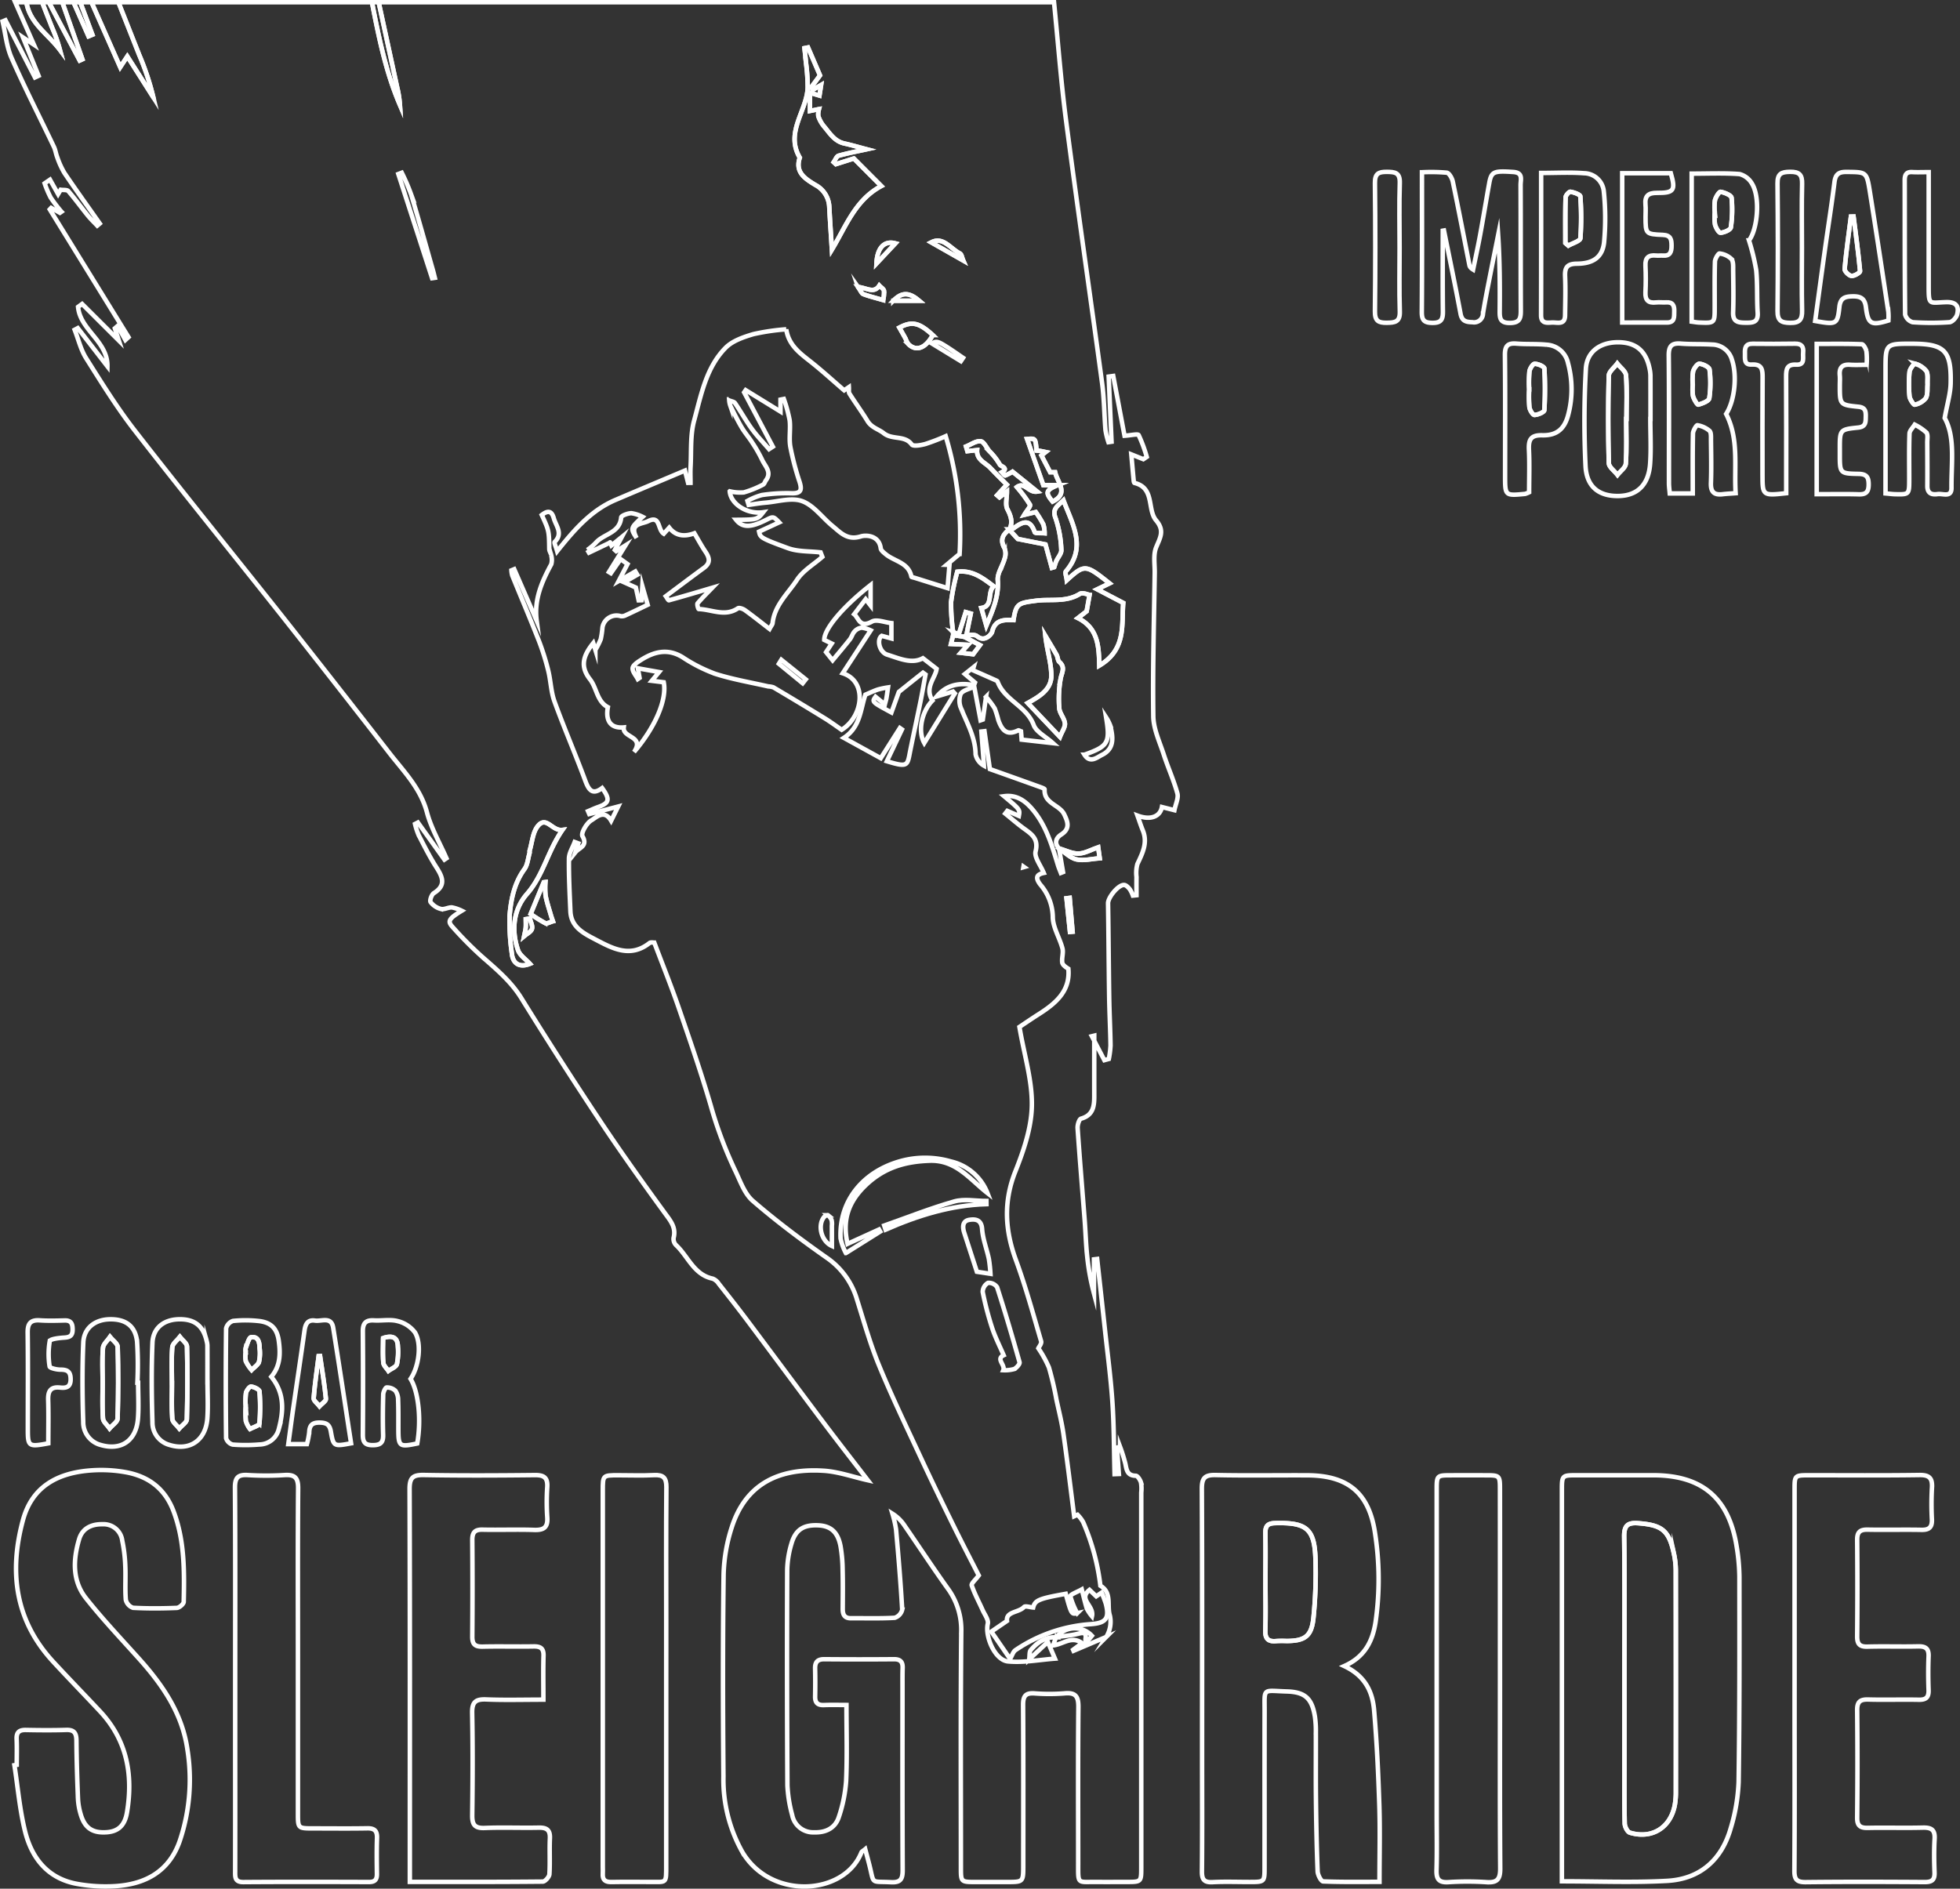 <svg xmlns="http://www.w3.org/2000/svg" viewBox="0 0 436.754 420.959">
  <rect x="0" y="0" width="436.754" height="420.959" fill="#333333" stroke="none"/>
  <defs>
    <style>
      .cls-1 {
        fill: none;
        stroke: #fff;
        stroke-miterlimit: 10;
      }
    </style>
  </defs>
  <g id="Layer_2" data-name="Layer 2">
    <g id="Layer_1-2" data-name="Layer 1">
      <g>
        <path class="cls-1" d="M234.872.5c.887,8.856,1.551,17.741,2.706,26.562,2.551,19.477,5.383,38.916,8.011,58.383.466,3.457.465,6.974.754,10.457A16.464,16.464,0,0,0,247,98.556l.692-.1-.64-14.518,1.014-.14c.86,4.55,1.719,9.1,2.516,13.321,1.439-.087,2.972-.477,3.153-.14a32.257,32.257,0,0,1,1.8,4.854l-.759.517-2.684-1.076c.187,2.077.356,4,.538,5.914.015.159.082.428.173.45,4.577,1.129,2.769,5.925,4.823,8.352,1.962,2.316.871,3.862,0,6.019-.669,1.662-.287,3.761-.315,5.666-.154,10.656-.466,21.314-.316,31.966.04,2.865,1.418,5.736,2.334,8.555.942,2.9,2.224,5.7,3.032,8.633.287,1.042-.384,2.348-.661,3.75l-2.785-.706c-.378,2.116-2.51,3.016-5.454,1.907.456,1.271.785,2.3,1.195,3.3,1.131,2.754-.06,5.072-1.2,7.481a7.585,7.585,0,0,0-.2,2.922c-.026,1.349-.007,2.7-.007,4.048l-.8.082a6.817,6.817,0,0,0-.686-1.406c-.325-.405-.8-.918-1.243-.959-1.283-.118-3.628,2.766-3.607,4.079.112,6.986.144,13.973.252,20.959.055,3.579.248,7.155.3,10.734a20.469,20.469,0,0,1-.384,3.005l-.993.272-2.781-5.338.531-.129c0,4.464-.01,8.929,0,13.394.007,2.274-.188,4.334-2.942,5.107-.435.123-.819,1.408-.769,2.124.467,6.808,1.043,13.608,1.566,20.412.211,2.738.285,5.49.575,8.219a53,53,0,0,0,1.507,8.217V280.69l.708-.087c.582,5.27,1.174,10.539,1.743,15.81.58,5.38,1.3,10.751,1.659,16.146.355,5.323.337,10.671.482,16.008l.956-.037-.42-5.878.677-.215a35.56,35.56,0,0,1,1.2,3.847c.277,1.381.42,2.61,2.305,2.64.412.006.99.916,1.166,1.506a8.072,8.072,0,0,1,.06,2.236q0,41.742,0,83.485c0,3.3,0,3.3-3.219,3.307-2.25,0-4.5.02-6.749,0-4.29-.045-4.085.64-4.087-3.968,0-11.664-.064-23.329.048-34.993.022-2.382-.609-3.3-3.065-3.076a42.639,42.639,0,0,1-6.743.006c-2.034-.139-2.528.678-2.516,2.6.074,11.914.039,23.829.038,35.744,0,3.692,0,3.693-3.589,3.7q-3.5,0-7,0c-3.306,0-3.309-.006-3.308-3.188,0-17.5-.088-34.994.077-52.49a15.618,15.618,0,0,0-3.006-9.748c-3.3-4.6-6.4-9.338-9.617-14a8.993,8.993,0,0,0-2.706-2.662,25.254,25.254,0,0,1,.8,3.5c.531,5.958,1.032,11.92,1.372,17.891a2.506,2.506,0,0,1-1.668,1.808c-3.239.185-6.494.075-9.743.1-1.443.009-1.85-.8-1.842-2.075.017-2.916.05-5.833-.024-8.748a32.926,32.926,0,0,0-.461-5.215c-.593-3.157-2.159-4.536-4.953-4.67-3.28-.156-5.078.947-5.987,4.085a21.812,21.812,0,0,0-.947,5.888q-.092,23.994.048,47.988a29.994,29.994,0,0,0,1.066,6.624,4.747,4.747,0,0,0,4.9,3.842c2.6.091,4.707-.948,5.5-3.447a31.876,31.876,0,0,0,1.617-8.021c.245-5.48.073-10.978.073-16.916-1.609,0-3.319-.05-5.023.016-1.379.054-1.985-.5-1.958-1.887.04-2.082.045-4.167-.006-6.248-.036-1.476.57-2.095,2.073-2.082q7.747.069,15.5,0c1.389-.009,1.977.568,1.932,1.937-.047,1.415-.031,2.832-.031,4.248,0,13.581-.032,27.162.036,40.743.01,1.948-.351,2.886-2.576,2.772-4.66-.24-3.725.584-4.828-3.786-.281-1.115-.584-2.225-.939-3.573-.426.356-.763.5-.858.737-3.79,9.555-20.176,10.69-26.544-.148a32.942,32.942,0,0,1-4.193-16.77c-.127-15-.156-30,.038-44.99a36.794,36.794,0,0,1,1.806-10.53c3-9.413,10.086-13.282,20.433-12.653,3.324.2,6.588,1.386,9.9,2.125-3.175-4.129-6.532-8.414-9.8-12.765-5.7-7.587-11.345-15.225-17.04-22.82-2.088-2.784-4.242-5.519-6.4-8.25a2.825,2.825,0,0,0-1.327-1.1c-4.227-.886-5.481-4.991-8.194-7.5a1.946,1.946,0,0,1-.52-1.583c.6-2.334-.686-3.8-1.954-5.538-4.95-6.79-9.836-13.636-14.486-20.634q-8.97-13.5-17.5-27.286c-2.363-3.81-5.686-6.524-8.95-9.405a81.966,81.966,0,0,1-6.421-6.506c-1.109-1.226-.759-1.8,2.1-3.547a8.7,8.7,0,0,0-2.213-.75c-.814-.016-1.7.534-2.432.351a4.183,4.183,0,0,1-2.293-1.528c-.246-.36.222-1.684.726-2,2.733-1.726,1.983-3.546.586-5.717-1.482-2.3-2.711-4.774-3.974-7.211a15.41,15.41,0,0,1-.807-2.484l.635-.333,5.916,8.273.456-.3c-1.486-3.408-3.41-6.7-4.356-10.251-1.434-5.383-5.17-9.1-8.376-13.227q-11.722-15.1-23.57-30.094c-11.022-13.919-22.221-27.7-33.118-41.715-3.977-5.115-7.411-10.668-10.872-16.16-1.2-1.9-1.727-4.217-2.562-6.344l.7-.374,6.6,8.524c.114-5.586-6.089-8.084-6.539-13.254l.9-.654,8.182,8.156-.887-2.716.62-.538,1.725,3.133.7-.639-17.55-28.47.313-.339,1.948,1.1.344-.241a33.987,33.987,0,0,1-2.4-3.154,23.026,23.026,0,0,1-1.343-3.171l1.195-.816,1.807,3.212.569-.969c.582.09,1.411-.035,1.706.3,1.525,1.759,2.893,3.653,4.361,5.463.64.79,1.386,1.493,2.084,2.235l.566-.47c-2.638-3.753-5.32-7.478-7.888-11.279a18.562,18.562,0,0,1-1.592-3.494c-.3-.75-.394-1.591-.739-2.315-3.153-6.61-6.49-13.137-9.443-19.834C1.457,10.381,1.218,7.49.583,4.774l.639-.267L7.787,17.265l.811-.376L5.117,8.329l2.44,1.623L3.389.5h2.5c.738,4.717,4.859,7.131,7.471,10.637a35.913,35.913,0,0,0-1.752-4.993C10.855,4.268,10.127,2.382,9.388.5h1.5l6.873,12.988.6-.278L13.888.5h2.5l3.344,7.587.858-.354L17.888.5h2.5l6.4,14.467,1.581-2.4,5.805,9.146a59.883,59.883,0,0,0-3.155-9.485Q28.7,6.365,26.387.5h56.5c1.522,7.791,3.087,15.569,6.234,22.914a23.665,23.665,0,0,0-.614-3.937Q86.445,9.988,84.383.5ZM212.4,141.555l-.487,1.975,3.793.2-1.6,1.773,2.748.318c.4-.536.972-1.309,1.511-2.033l-3.468-1.844.469-.461c.8.088,1.855-.116,2.365.317,1.748,1.484,3.255-.568,3.345-.954.652-2.815,2.716-2.7,4.767-2.632.569-3.721,1.09-3.809,5-4.323,3.248-.426,6.713.4,9.79-1.531.6-.378,1.788.177,2.157.227l-.651,3.656-1.946,1.515c4.537,2.239,4.675,6.4,4.764,10.589,6.145-3.639,4.918-9.252,5.344-13.967l-5.8-3.034,2.744-1.327c-5.37-4.256-5.529-4.32-9.526-.7-.1-.873-.444-1.691-.187-1.99,4.646-5.4,1.451-10.428-.555-15.816-1.291,1.261-2.606,1.877-1.741,4.048a24.841,24.841,0,0,1,1.26,7c.069.8-.747,1.661-1.125,2.509-.192.431-.308.9-.458,1.344l-.525.153-1.419-5.218-6.169-1.222-1.969-2.155a2.539,2.539,0,0,0,.958-.189c1.876-1.315,3.641-2.479,4.782.836.1.3,1.439.17,2.2.24a6.715,6.715,0,0,0-.283-1.986,25.887,25.887,0,0,0-1.678-2.739l-2.575.622c.558-.951,1.465-1.907,1.27-2.269a30.761,30.761,0,0,0-2.915-3.924c1.771-1.256,2.594,1.334,4.53,1.007l-5.5-4.434a9.764,9.764,0,0,1-1.619.84c-.15.05-.491-.472-.745-.731,1.6-.918-.278-1.294-.454-1.689a14.51,14.51,0,0,0-2.343-3.008c-.648-.78-1.243-2.134-1.96-2.2-1.033-.1-2.155.738-3.24,1.175l.305,1.036,2.165-.235c-.16,2.176,1.829,2.789,2.935,3.959,1.275,1.348,2.6,2.647,3.688,3.744l-2.161,2.363.526.461,1.66-1.271c0,1.455-.417,2.924.1,3.911.817,1.574,1.265,2.943.436,4.567-1.543,1.094-2.1,2.351-1.056,4.187a3.347,3.347,0,0,1,0,2.281c-.452,1.623-1.636,3.237-1.526,4.783.263,3.677-1.158,6.812-2.547,10.133-.368-1.291-.736-2.583-1.119-3.93,2.71-.369,1.265-3.47,2.756-4.842-2.454-1.848-4.712-3.633-8.111-3.239a48.809,48.809,0,0,0-1.386,6.759,45.981,45.981,0,0,0,.466,6.732Zm22.974,223.386-.047-.054c-.19.534-.38,1.068-.661,1.856,2.273-.262,4.1-2.234,6.463-.514l-2.009,1.488.1.228,7.293-3.1a6.4,6.4,0,0,0,.81-4.738c-.716-2.212.547-5.11-2.119-6.67a50.409,50.409,0,0,0-3.848-14.194,7.9,7.9,0,0,0-1.243-1.627l-.747.336c-.788-6.1-1.519-12.218-2.389-18.311-.369-2.583-1.015-5.128-1.566-7.683a71.764,71.764,0,0,0-1.674-7.17,25.316,25.316,0,0,0-2.362-4.282c.119-.276.777-1.039.623-1.563-1.778-6.055-3.44-12.162-5.612-18.078-2.444-6.658-2.819-13.015-.13-19.77,1.856-4.661,3.585-9.729,3.675-14.646.1-5.6-1.682-11.233-2.766-17.553.974-.647,2.622-1.782,4.309-2.856,3.794-2.416,7.053-5.169,6.593-10.118-.689-.424-1.3-.886-1.366-1.416-.13-1.03.3-2.166.044-3.138-.631-2.381-2.156-4.7-2.146-7.034a11.363,11.363,0,0,0-2.787-7.18c-1.189-1.575-.79-2.263.776-2.587-.715-1.74-2.147-3.488-1.823-4.8.658-2.67-.679-3.715-2.4-4.949-1.512-1.084-2.916-2.317-4.368-3.485l.465-.6,2.574,1.115c.264-1.414.264-1.414-3.284-4.385,2.743-.36,4.614.994,6.129,2.718,3.18,3.619,4.5,8.163,5.869,12.658.178.587.428,1.153.646,1.728l.485-.194q-.45-2.637-.9-5.274c1.29.853,2.483,2.122,3.895,2.447,1.581.365,3.359-.125,5.179-.253l-.341-2.445c-1.6.546-2.991,1.377-4.4,1.4-1.435.026-2.884-.738-4.327-1.157-1.176-1.242-.6-2.395.492-3.091,2.075-1.327,1.434-2.89.66-4.5-1.037-2.156-4.56-2.386-4.365-5.568.01-.16-.673-.4-1.058-.54q-5.562-2-11.143-3.98c-.392-2.768-.794-5.6-1.195-8.442l-.691.078q.286,3.805.571,7.612a3.727,3.727,0,0,1-1.862-2.527c-.045-3.753-1.873-6.862-3.208-10.173a4.277,4.277,0,0,1-.114-3.291c.507-.832,1.95-1.093,3.019-1.621.542,2.889.976,5.2,1.409,7.507l.5-.173c.216-1.516.433-3.033.722-5.06a20.082,20.082,0,0,1,1.934,2.581,22.67,22.67,0,0,1,.8,2.568c.963,2.765,2.2,3.392,4.454,2.317.1-.046.285.093.6.208.045.578.1,1.223.146,1.859l6.977.784c-1.691-1.524-3.723-2.5-4.294-4.033-1.592-4.256-6.542-5.521-8.046-9.693-.045-.125-.244-.214-.389-.278q-2.568-1.143-5.143-2.271l.194-.681-1.948,1.551,2.251,1.9-.21.581c-3.2-.609-6.075-.144-8.315,2.518l3.631-1.1.4.432-6.81,11.042c-1.526-2.738-.5-7.107,1.835-9.465-1.86-2.879.663-5.029.919-7.063l-3.054-2.37c-2.5,1.352-5.253.049-7.94-.789-1.764-.55-2.407-3.387-1.236-4.2l2.154.587v-3.425c-1.495-.155-3.308-.927-4.351-.338-2.731,1.542-2.928-.838-3.947-1.642l2.559-3.348,1.1,1.407V130.4c-6.229,4.887-10.341,9.792-10.323,12.22l1.666.815-1.261,1.914,1.461,1.823c1.31-1.582,2.606-3.1,3.84-4.664.42-.533.586-1.283,1.046-1.765a2.527,2.527,0,0,1,1.6-.842,6.783,6.783,0,0,1,2,.6c-2.092,3.205-4.142,6.343-6.241,9.558,5.56,1.771,4.562,9.642-.233,12.6-1.219-.832-2.494-1.779-3.841-2.606q-5.658-3.476-11.375-6.856a4.16,4.16,0,0,0-1.144-.207c-3.947-.9-7.967-1.579-11.812-2.805a34.852,34.852,0,0,1-7.292-3.708c-3.357-2.046-6.387-1.22-9.364.687-.707.452-1.7,1.122-1.754,1.757-.062.777.73,1.624,1.152,2.44l.4-.271c-.136-.749-.271-1.5-.387-2.137l4.726.838-1.617,1.952,2.661.326c.747,3.723-1.744,9.831-6.615,15.538,2.425-3.6-2.615-3.1-2.294-5.482-2.87.26-4.11-1.408-3.541-4.506-2.469-1.324-2.438-4.247-3.987-6.222-2.184-2.785-1.616-5.146.735-8.062l.468,1.513a15.785,15.785,0,0,0,1.2-2.391,19.854,19.854,0,0,0,.38-2.611,3.179,3.179,0,0,1,4.079-2.513,1.882,1.882,0,0,0,1.114-.209c1.656-.761,3.294-1.562,4.885-2.324-.383-1.341-.7-2.436-1.187-4.152-.093,1.517-.143,2.327-.192,3.137l-.636.019c-.221-1.021-.443-2.042-.618-2.847l-2.618-1.173,2.946-1.688-.44-.73-3.729,2.149,1.979-3.787-1.536-1.106-2.173,3.134-.433-.261,3.679-5.928-2.061,1.279-.3-.27,1.54-2.873-2.3,1.873c-.215-.5-.362-.85-.278-.653l-4.73,2.258-.363-.614a12.947,12.947,0,0,0,1.841-1.541c1.713-2.06,5.381-2.138,5.7-5.7.037-.4,1.468-.921,2.265-.944a7.979,7.979,0,0,1,2.517.819c-2.747,2.539-2.747,2.539-1.341,4.712-1.791-3.275,1.241-3.073,2.6-3.767,2.724-1.39,2.049,1.938,3.45,2.81l1.219-1.346c1.656,2.126,3.77,1.912,5.606,1.245.866,1.458,1.606,2.842,2.479,4.136.907,1.344,1.149,2.486-.356,3.584-2.8,2.045-5.57,4.14-8.487,6.315.161.219.532.948.692.905,3.387-.926,6.75-1.939,9.673-2.8-.865.9-2.133,2.133-3.283,3.472-.186.217.141,1.282.248,1.284,2.9.076,5.829,1.784,8.718-.161.306-.206,1.149.1,1.572.4,1.816,1.311,3.569,2.711,5.488,4.189.392-.725.646-.992.678-1.284.438-3.991,3.432-6.605,5.45-9.677,1.347-2.051,3.724-3.426,5.641-5.1l-.386-1c-2.432-.285-5.027-.126-7.267-.941-6.235-2.269-6.177-2.428-6.447-3.68l4.48-2.069c-1.305-1.354-1.305-1.354-2.931-.534-3.455,1.743-5.28,1.733-6.672-.036,4.7-.035,4.756-.051,6.041-1.685-3.629.53-7.263-1.894-7.455-4.672a10.206,10.206,0,0,0,3.138.247,22.645,22.645,0,0,0,4.284-1.73c.3-.14.414-.653.649-.968,1.367-1.825-.206-3.139-.853-4.561a31.821,31.821,0,0,0-2.218-3.863c-.738-1.157-1.655-2.2-2.351-3.382-.918-1.558-1.714-3.19-2.521-4.811a4.709,4.709,0,0,1-.245-1.182c.443.192,1.068.26,1.3.6,1.3,1.9,2.413,3.918,3.762,5.773,1.152,1.584,2.534,3,3.815,4.49l.848-.558q-3.2-6.054-6.4-12.108l.342-.489,7.761,4.78V89.068l.742-.149a31.621,31.621,0,0,1,1.3,4.751c.233,1.942-.182,3.975.146,5.89a62.618,62.618,0,0,0,2.062,7.838c.55,1.781.371,2.625-1.808,2.542a37.069,37.069,0,0,0-6.6.4,13.754,13.754,0,0,0-3.208,1.317l.268.873c1.247-.166,2.49-.387,3.742-.488,2.754-.222,5.817-1.213,8.187-.344,2.587.947,4.492,3.691,6.774,5.554,1.787,1.46,3.279,3.246,6.293,2.308,1.237-.385,4.095-.2,4.439,2.659.057.472.667.932,1.105,1.3,1.95,1.62,5.112,1.848,5.734,5.014.023.12.438.168.673.242,2.29.719,4.581,1.437,7.374,2.312.145-1.736.289-3.459.432-5.182l-.63-.019,2.887-2.42a75.722,75.722,0,0,0-3.1-26.246,46.012,46.012,0,0,1-4.5,1.734c-1,.276-2.716.592-3.065.119-1.582-2.145-4.316-.955-6.268-2.533-1.044-.844-2.682-1.217-3.572-2.67-1.281-2.09-2.729-4.076-4.042-6.148-.212-.335-.088-.882-.126-1.435L188.113,87c-2.569-2.212-4.849-4.3-7.262-6.218-2.472-1.967-5.1-3.748-5.649-7.389a49.882,49.882,0,0,0-7.306,1.076c-2.2.648-4.684,1.492-6.221,3.057-4.335,4.412-5.438,10.5-6.994,16.19-.9,3.281-.6,6.892-.8,10.357-.068,1.177-.011,2.361-.011,3.542l-.542.007-.695-2.739c-5.277,2.229-10.4,4.376-15.508,6.556-5.358,2.285-9.088,6.544-12.972,11.419-.31-1.126-.721-1.9-.542-2.077,1.909-1.881.277-3.546-.21-5.282-.512-1.823-1.458-1.65-2.672-.723,1.622,3.546,1.607,3.546,1.668,7.613.007.459.365.9.426,1.373a3.732,3.732,0,0,1,.02,2c-2.111,3.911-3.879,7.874-3.245,12.616q-2.5-5.758-5.011-11.516l-.632.262a5.5,5.5,0,0,0,.2,1.182c1.97,4.839,4.016,9.648,5.923,14.511a54.3,54.3,0,0,1,2.085,6.635c.567,2.268.6,4.705,1.385,6.877,2.157,5.938,4.673,11.745,6.869,17.669.783,2.113,1.6,3.266,3.758,1.651,1.835,2.543,1.616,3.358-.973,4.259-.738.256-1.446.6-2.169.9l.275.637,6.443-1.684-1.569,3.17c-1.551-2.637-3.307-.737-4.435-.072-1.05.618-2.326,2.869-1.956,3.516,1.28,2.237-.741,2.542-1.575,3.59l.647-1.993-.806-.3c-.448,1.224-1.26,2.443-1.277,3.673-.053,3.921.163,7.847.324,11.768.144,3.486,2.921,4.9,5.424,6.209,3.854,2.021,7.858,4.294,12.2.872.3-.238.915-.082,1.073-.091,1.871,4.962,3.772,9.674,5.427,14.472,2.489,7.218,4.99,14.442,7.132,21.767a92.011,92.011,0,0,0,5.449,14.531c1.15,2.363,2.071,5.166,3.946,6.785,5.228,4.515,10.784,8.681,16.441,12.657a17.132,17.132,0,0,1,6.756,9.3c1.551,4.939,2.962,9.949,4.928,14.724,2.841,6.9,6.088,13.636,9.237,20.407,2.359,5.075,4.8,10.112,7.272,15.136,1.907,3.881,3.91,7.715,5.71,11.254-.733,1-1.709,1.806-1.565,2.232.635,1.887,1.61,3.658,2.426,5.486.451,1.011,1.355,2.174,1.149,3.057-.661,2.84,1.591,8.118,4.5,8.392,3.511.33,7.119-.376,10.465-.618l-1.575-3.715-4.156,3.865c.127-.839,0-1.663.356-2.078C231.169,366.047,232.946,364.8,235.369,364.941ZM185.375,55.64c3.19-5.277,5.179-11.045,11.009-14.174l-6.121-6.14-4,1.271-.486-.446c.36-.5.631-1.311,1.095-1.442,2.092-.59,4.239-.987,6.269-1.433-1.627-.427-3.305-.924-5.01-1.3-2.21-.492-3.252-2.332-4.554-3.851a6.964,6.964,0,0,1-1.226-2.235,3.981,3.981,0,0,1,.146-1.571l-2.01.418v-4.07l2.118.638.367-2.358-1.753,1.018-.491-.451,2-2.712c-.849-1.973-1.763-4.1-2.676-6.222l-.791.153c.12,1.11.263,2.218.355,3.33a43.585,43.585,0,0,1,.373,5.527c-.234,5.219-5.074,9.917-1.764,15.553-1.122,3.323,1.29,4.752,3.479,6.087a5.785,5.785,0,0,1,3.091,4.947C184.957,49.293,185.172,52.41,185.375,55.64ZM125.328,184.979c-2.325.3-3.578-3.235-5.494-.848-1.128,1.405-1.248,3.621-1.81,5.475-.047.153.032.342-.012.5-.358,1.221-.446,2.644-1.152,3.614-2.225,3.058-2.969,6.6-3.283,10.152a48.39,48.39,0,0,0,.488,8.678c.218,2.326,1.81,3.161,4.017,2.266-.909-1.009-2.257-1.875-2.657-3.061-1.5-4.452-1.033-9.044,2.005-12.509C121.076,195.083,122.024,189.743,125.328,184.979Zm110.864-20.731c.5-1.273,1.2-2.2,1.107-3.037-.13-1.159-1.187-2.23-1.26-3.376a25.606,25.606,0,0,1,.317-6.635c.272-1.353,1.084-2.464-.291-3.662-.376-.327-.344-1.081-.619-1.572-.8-1.432-1.664-2.829-2.5-4.24.336,3.167,1.316,6.01,1.326,8.856.012,3.209-2.836,4.745-5.256,6.108Zm-4.131-62.736.947-.757c-.644-.132-.922-.2-1.2-.244s-.575-.06-.831-.085c-.229-2.748-.229-2.748-2.111-2.579l3.623,10.287h3.181c-2.635,1.1-2.805,1.641-1.116,3.664,3.739-1.842,1.074-4.252.562-6.547h-1.1C233.273,103.832,232.688,102.711,232.061,101.512Zm-24.2-26.825c-3.118-2.868-4.686-3.121-7.451-1.669.457.81.929,1.63,1.384,2.46a5.108,5.108,0,0,0,.618,1.206C204.139,78.4,206.233,77.665,207.859,74.687ZM96.286,62.007l.614-.092c-.135-.536-.256-1.077-.408-1.609-1.612-5.655-3.178-11.324-4.875-16.954a44.777,44.777,0,0,0-2.091-4.857l-.765.292Zm21.96,141.709a29.88,29.88,0,0,0,3.238,2.027c.412.2,1.145-.253,1.731-.407-.157-.466-.333-.926-.468-1.4-.411-1.435-.9-2.857-1.173-4.32a16.89,16.89,0,0,1-.034-3.02l-.376.048C120.28,198.787,119.4,200.927,118.246,203.716Zm123.4-35.507c1.269,2.021,2.841.569,3.889.061,2.868-1.389,2.511-4.026,1.864-6.565a9.185,9.185,0,0,0-.922-1.823C247.4,165.54,246.983,166.325,241.65,168.209ZM214.114,80.5l.494-.739c-1.118-.76-2.221-1.544-3.357-2.276-2.21-1.423-2.625-1.569-3.548-.9Zm-22.93-16.555c.588.826.794,1.452,1.184,1.6,1.292.5,2.649.818,4.437,1.34a7.833,7.833,0,0,0,.182-2.051c-.048-.429-.679-.791-1.046-1.184C194.777,65.464,193.265,64.224,191.184,63.947Zm23.457-5.872c-.24-.546-.334-1.381-.744-1.588-2.11-1.064-3.737-3.852-6.392-2.469Zm-40.535,88.981-.55.887,5.309,4.348.683-.865Zm25.425-92.818c-2.415-.659-4.063.883-4.23,4.51Zm-.473,12.791h5.774C202.69,65.22,201.083,64.956,199.058,67.029ZM118.073,204.713l-.913.146c0,.643.048,1.291-.013,1.928s-.232,1.242-.355,1.862c.611-.522,1.535-.943,1.744-1.594S118.257,205.5,118.073,204.713Zm120.289-4.589-.711.088q.385,3.752.773,7.5l.585-.055Z"/>
        <path class="cls-1" d="M26.387.5Q28.7,6.364,31.021,12.227a59.883,59.883,0,0,1,3.155,9.485l-5.805-9.146-1.581,2.4L20.387.5Z"/>
        <path class="cls-1" d="M84.383.5q2.06,9.489,4.12,18.977a23.665,23.665,0,0,1,.614,3.937C85.97,16.069,84.405,8.291,82.883.5Z"/>
        <path class="cls-1" d="M9.388.5c.739,1.882,1.467,3.768,2.219,5.644a35.913,35.913,0,0,1,1.752,4.993C10.747,7.631,6.626,5.217,5.888.5Z"/>
        <path class="cls-1" d="M13.888.5,18.36,13.21l-.6.278L10.888.5Z"/>
        <path class="cls-1" d="M17.888.5l2.7,7.233-.858.354L16.388.5Z"/>
        <path class="cls-1" d="M348.043,419.313v-3.124q0-41.979,0-83.96c0-3.415.012-3.42,3.4-3.421q8.5,0,16.993,0c10.886.02,16.851,5.114,18.553,15.932a43.565,43.565,0,0,1,.61,6.708c.013,15.241.05,30.483-.175,45.722a40.572,40.572,0,0,1-1.754,10.293c-2,7.058-6.825,11.347-14.171,11.753C363.872,419.641,356.2,419.313,348.043,419.313ZM361.978,374.2q0,9.123,0,18.245c0,4.666-.044,9.332.062,13.995.016.712.6,1.87,1.157,2.037,4.931,1.48,9.061-1.118,10.007-6.178a16.422,16.422,0,0,0,.231-2.983q.017-24.615-.014-49.23a18.191,18.191,0,0,0-.4-3.714c-1.118-5.261-2.631-6.454-7.914-6.867-2.332-.183-3.219.428-3.187,2.955C362.054,353.04,361.979,363.621,361.978,374.2Z"/>
        <path class="cls-1" d="M299.544,371.341c4.718,2.209,6.3,5.8,6.649,9.816.606,7.041.936,14.113,1.166,21.179.18,5.566.036,11.144.036,17.1-4.133,0-8.35.071-12.556-.1-.456-.019-1.194-1.429-1.225-2.217-.216-5.407-.317-10.82-.377-16.232-.055-4.915,0-9.83-.02-14.746a22.64,22.64,0,0,0-.2-3.486c-.652-4.069-2.161-5.538-6.282-5.655-5.5-.156-4.925-.937-4.938,4.5-.027,11.579,0,23.16-.012,34.74,0,3.221-.014,3.223-3.322,3.225-2.749,0-5.5-.108-8.246.037-1.9.1-2.406-.579-2.388-2.421.085-8.5.035-17,.035-25.492,0-19.911.039-39.822-.052-59.733-.011-2.4.64-3.147,3.065-3.093,6.828.153,13.662.025,20.494.062,9.1.049,13.756,4.027,15.048,12.988a67.016,67.016,0,0,1,.116,19.645C305.9,365.655,304.22,369.262,299.544,371.341Zm-17.557-18.669c0,3.574.083,7.149-.034,10.719-.062,1.9.677,2.565,2.478,2.376a22.345,22.345,0,0,1,2.242-.011c4.064-.02,5.554-1.013,6-5.054a98.277,98.277,0,0,0,.47-12.922c-.163-7.042-1.931-8.491-9.021-8.3-1.65.045-2.177.649-2.149,2.22C282.035,345.359,281.99,349.016,281.987,352.672Z"/>
        <path class="cls-1" d="M3.726,393.363c0-1.917.066-3.836-.02-5.749-.069-1.54.6-2.058,2.065-2.03,3,.057,6,.083,9-.011,1.805-.056,2.254.765,2.265,2.412.031,4.328.167,8.656.343,12.98a14.474,14.474,0,0,0,.61,3.426c.885,3.038,2.612,4.2,5.742,3.994,2.6-.17,4.08-1.5,4.568-4.436,1.4-8.4,0-16.1-6.018-22.528-3.468-3.71-7.016-7.346-10.458-11.08-8.437-9.152-9.845-19.9-6.725-31.472,1.926-7.142,7.236-10.747,15.913-11.183a31.025,31.025,0,0,1,6.959.439c5.105.91,8.788,3.657,10.695,8.686,2.489,6.565,2.424,13.386,2.273,20.218-.011.482-.988,1.326-1.542,1.348-3.244.128-6.5.155-9.742-.021a2.492,2.492,0,0,1-1.619-1.779c-.2-2.485,0-5-.113-7.492a33.477,33.477,0,0,0-.678-5.68,4.184,4.184,0,0,0-4.356-3.676c-2.577-.05-4.553.945-5.261,3.349-1.337,4.535-1.562,9.234,1.527,13.138,3.712,4.692,7.847,9.052,11.85,13.51,5.254,5.852,9.607,12.2,10.755,20.194a42.716,42.716,0,0,1-1.722,20.456c-2.37,6.765-7.66,9.611-14.417,10.021a35.766,35.766,0,0,1-8.437-.506c-6.51-1.177-10.1-5.692-11.6-11.721-1.192-4.81-1.608-9.812-2.369-14.729Z"/>
        <path class="cls-1" d="M399.892,374.256q0-21.106,0-42.214c0-3.223.008-3.23,3.331-3.232,8.161,0,16.322.069,24.481-.05,2.242-.032,2.945.726,2.8,2.884a63.437,63.437,0,0,0-.011,6.991c.073,1.721-.568,2.38-2.306,2.346-4-.079-8,.034-11.99-.046-1.693-.034-2.373.51-2.356,2.281q.1,10.74,0,21.482c-.015,1.709.524,2.364,2.293,2.314,3.744-.108,7.5.031,11.24-.06,1.674-.041,2.454.434,2.38,2.233-.1,2.494-.094,5,0,7.492.061,1.628-.554,2.2-2.174,2.17-3.746-.079-7.5.055-11.24-.049-1.8-.05-2.522.459-2.5,2.377q.125,11.988,0,23.979c-.015,1.791.7,2.288,2.375,2.254,4.078-.083,8.161.046,12.239-.056,1.885-.047,2.769.456,2.643,2.519-.151,2.488-.112,5-.017,7.49.064,1.66-.606,2.134-2.2,2.124-8.826-.057-17.654-.082-26.479.016-1.97.022-2.56-.555-2.547-2.531.081-11.823.038-23.646.037-35.47Q399.89,377.879,399.892,374.256Z"/>
        <path class="cls-1" d="M91.327,419.45v-3.064c0-28.144.038-56.288-.058-84.431-.009-2.552.669-3.249,3.191-3.2,8.241.152,16.487.108,24.73.02,2.028-.022,2.887.571,2.755,2.683a50.7,50.7,0,0,0,.005,6.74c.161,2.266-.8,2.873-2.918,2.8-3.826-.132-7.661.029-11.49-.06-1.762-.041-2.313.656-2.3,2.35q.09,10.742,0,21.482c-.018,1.8.691,2.279,2.37,2.238,3.745-.091,7.495.022,11.241-.047,1.536-.028,2.309.379,2.26,2.085-.089,3.141-.025,6.287-.025,9.782-4.448,0-8.594.121-12.729-.047-2.35-.1-3.2.563-3.146,3.038.15,7.574.119,15.154.016,22.73-.029,2.127.533,2.975,2.8,2.88,3.99-.167,7.994.014,11.989-.071,1.766-.037,2.608.463,2.519,2.39-.124,2.659.056,5.333-.109,7.988-.038.6-.958,1.638-1.48,1.643C111.216,419.476,101.485,419.45,91.327,419.45Z"/>
        <path class="cls-1" d="M52.407,374.069c0-14.16.045-28.32-.047-42.479-.014-2.2.627-2.957,2.828-2.822a67.639,67.639,0,0,0,8.241,0c2.283-.14,3.024.626,3.006,2.952-.1,12.409-.046,24.82-.046,37.231q0,17.616,0,35.233c0,3.336.007,3.338,3.446,3.34,4,0,8,.051,11.995-.021,1.617-.029,2.237.557,2.181,2.185-.092,2.662-.056,5.33-.021,8,.016,1.25-.455,1.788-1.76,1.784-9.33-.03-18.659-.052-27.988.017-1.959.015-1.843-1.136-1.841-2.437q.017-11.994.005-23.988Q52.406,383.564,52.407,374.069Z"/>
        <path class="cls-1" d="M148.454,374.17q0,20.726,0,41.451c0,4.431.173,3.8-3.952,3.833-2.747.024-5.5-.039-8.241.022-1.364.03-2.041-.449-1.939-1.865.036-.5,0-1,0-1.5q0-41.95,0-83.9c0-3.4.01-3.4,3.445-3.4,2.663,0,5.332.105,7.989-.032,2.05-.105,2.754.606,2.737,2.693-.084,10.07-.036,20.142-.034,30.214Z"/>
        <path class="cls-1" d="M334.249,374.256c0,14.065-.054,28.13.051,42.194.019,2.408-.672,3.222-3.081,3.054a64.914,64.914,0,0,0-8.484,0c-2.16.132-2.692-.723-2.631-2.727.126-4.074.038-8.154.038-12.232q0-36.2,0-72.4c0-3.314.012-3.318,3.257-3.327q3.746-.011,7.491,0c3.329,0,3.348.007,3.35,3.252q.014,18.351.006,36.7Z"/>
        <path class="cls-1" d="M321.5,51.418c0,5.99-.045,11.98.028,17.969.02,1.713-.305,2.589-2.305,2.577-1.868-.012-2.414-.589-2.4-2.448.081-10.23.039-20.46.039-31.12a39.34,39.34,0,0,1,5.524.094c.547.08,1.188,1.23,1.345,1.982,1.292,6.188,2.479,12.4,3.7,18.6.062.312.181.613.827,1.01.526-2.577,1.093-5.147,1.569-7.733.709-3.845,1.337-7.706,2.033-11.553.468-2.587,1.043-2.747,5.34-2.465,2.267.149,1.633,1.722,1.638,2.894.045,9.326.006,18.652.049,27.977.008,1.729-.21,2.757-2.4,2.781-2.281.024-2.318-1.124-2.3-2.789.051-5.573.019-11.147-.348-16.794-.675,3.374-1.361,6.745-2.02,10.122-.478,2.451-.969,4.9-1.357,7.366a1.982,1.982,0,0,1-2.354,1.924c-1.385-.032-2.337-.214-2.65-1.889-1.158-6.2-2.45-12.369-3.693-18.551Z"/>
        <path class="cls-1" d="M384.641,92.261c2.894,5.646,1.751,11.592,2.119,17.665-1.14.087-2.016.119-2.884.227-1.923.239-2.7-.51-2.625-2.509.121-3.158.045-6.325.01-9.488-.007-.737.082-1.751-.336-2.146a5.617,5.617,0,0,0-2.691-1.232c-.211-.042-.968,1.189-.981,1.843-.09,4.393-.047,8.789-.047,13.355h-5.129c-.065-.8-.175-1.524-.176-2.248-.01-9.49.049-18.981-.047-28.47-.021-2.072.6-2.84,2.68-2.676,2.319.184,4.661.065,6.984.21a4.654,4.654,0,0,1,4.429,3.431C387.142,83.805,386.517,89.379,384.641,92.261Zm-7.432-6.483a9.825,9.825,0,0,0,.047,2.483c.2.734.952,1.988,1.171,1.929.919-.247,2.369-.8,2.463-1.422a24.091,24.091,0,0,0,.05-6.41c-.065-.547-1.44-1.223-2.254-1.281-.447-.032-1.227,1.033-1.409,1.722A12.405,12.405,0,0,0,377.209,85.778Z"/>
        <path class="cls-1" d="M367.748,93.387c0,3.326.188,6.666-.045,9.976-.329,4.687-2.847,7.106-7.014,7.187-4.342.084-7.141-1.993-7.379-6.677a212.389,212.389,0,0,1,.074-21.648c.2-3.85,3.17-5.909,7.063-5.942,4.018-.033,6.337,1.876,7.136,5.891a7.939,7.939,0,0,1,.193,1.482c.017,3.244.008,6.487.008,9.731Zm-5.374,0h.054c0-3.243.148-6.5-.094-9.72-.069-.923-1.269-1.762-1.951-2.639-.661.906-1.872,1.8-1.895,2.72q-.246,9.729.009,19.464c.023.893,1.26,1.754,1.935,2.63.647-.827,1.795-1.621,1.853-2.487C362.505,100.046,362.374,96.713,362.374,93.388Z"/>
        <path class="cls-1" d="M420.159,109.975c0-9.352,0-18.42,0-27.488,0-5.884,0-5.884,5.886-5.874,7.258.011,8.79,1.472,8.631,8.823-.05,2.306-.771,4.6-1.335,7.726,2.389,4.285,1.462,10.014,1.514,15.594.021,2.212-1.941,1.2-3.077,1.368-1.3.193-2.31-.137-2.3-1.794.026-3.247,0-6.494-.019-9.741,0-.747.188-1.734-.2-2.186a11.3,11.3,0,0,0-2.595-1.756c-.406.665-1.138,1.318-1.162,2-.121,3.409-.053,6.825-.059,10.239-.006,3.34-.01,3.346-3.253,3.264C421.626,110.132,421.063,110.053,420.159,109.975Zm9.366-24.227c-.073-1.132.169-2.305-.285-3.056a4.934,4.934,0,0,0-2.511-1.633c-.177-.066-1.149,1.144-1.216,1.819a28.709,28.709,0,0,0-.007,5.437c.065.694.933,1.943,1.148,1.885a4.183,4.183,0,0,0,2.474-1.443C429.614,87.909,429.431,86.678,429.525,85.748Z"/>
        <path class="cls-1" d="M376.964,71.69V38.7c3.634,0,7.171-.163,10.676.1a4.544,4.544,0,0,1,2.79,2.187c1.868,3.1,1.19,10.177-.695,12.6a48.8,48.8,0,0,1,1.607,6.636c.312,3.137.123,6.32.325,9.472.134,2.1-.967,2.246-2.6,2.236-1.682-.01-2.949-.114-2.869-2.334.111-3.076.05-6.159.009-9.239-.012-.9.092-2.05-.4-2.644a4.594,4.594,0,0,0-2.644-1.215c-.237-.043-.993,1.156-1.013,1.8-.106,3.41-.052,6.824-.057,10.237,0,3.485-.007,3.49-3.431,3.352C378.187,71.877,377.706,71.782,376.964,71.69Zm5.147-24.372a11.391,11.391,0,0,0,.051,2.718c.181.712.842,1.866,1.234,1.844.819-.047,2.215-.653,2.292-1.186a26.681,26.681,0,0,0,.163-6.6c-.06-.562-1.535-1.182-2.435-1.335-.324-.055-1.071,1.129-1.259,1.844A10.745,10.745,0,0,0,382.111,47.318Z"/>
        <path class="cls-1" d="M404.476,71.543c.738-5.385,1.445-10.638,2.181-15.886.7-5.017,1.5-10.022,2.123-15.049.222-1.8.976-2.311,2.732-2.291,4.358.051,4.442-.046,5.146,4.344,1.434,8.938,2.774,17.891,4.131,26.841a13.065,13.065,0,0,1,.012,1.938c-3.858,1.18-4.551.815-5.012-2.961-.23-1.888-1.1-2.464-2.947-2.428-1.752.034-2.746.359-2.964,2.362C409.454,72.319,409.221,72.393,404.476,71.543Zm8.559-23.285-.587.016c-.492,3.891-1.047,7.775-1.4,11.678-.045.5.932,1.477,1.513,1.542.624.071,1.953-.73,1.923-1.054C414.114,56.369,413.55,52.316,413.035,48.258Z"/>
        <path class="cls-1" d="M343.42,38.552c3.424,0,6.5-.173,9.541.056a4.484,4.484,0,0,1,4.424,4.086,58.082,58.082,0,0,1,.058,11.348c-.379,3.307-2.456,4.715-6.035,4.735-2.114.013-2.745.755-2.655,2.776.13,2.909.038,5.829,0,8.744-.027,2.225-1.751,1.521-2.941,1.588-1.136.064-2.413.255-2.408-1.608C343.435,59.8,343.42,49.313,343.42,38.552Zm5.395,15.624.663.574c.937-.545,2.631-1.024,2.684-1.645a62.316,62.316,0,0,0-.012-9.327c-.027-.417-1.393-.906-2.192-1.037-.3-.05-1.079.8-1.092,1.262C348.771,47.392,348.815,50.784,348.815,54.176Z"/>
        <path class="cls-1" d="M340.74,109.724a5.584,5.584,0,0,1-.9.358c-4.454.428-4.455.427-4.455-3.967,0-8.993.053-17.987-.038-26.979-.02-1.963.556-2.711,2.542-2.551,2.236.181,4.5.029,6.732.247a5.155,5.155,0,0,1,4.784,4.1,22.187,22.187,0,0,1,.027,11.6c-.827,3.072-2.54,4.564-5.768,4.481-2.582-.066-3.074,1.006-2.965,3.256C340.855,103.409,340.74,106.565,340.74,109.724Zm.007-22.947a29.353,29.353,0,0,0,.053,3.982c.091.652.759,1.741,1.137,1.728.774-.025,2.162-.62,2.189-1.05a77.695,77.695,0,0,0,.008-9.32c-.025-.419-1.4-1.032-2.149-1.029-.413,0-1.085,1.059-1.177,1.707A29.178,29.178,0,0,0,340.747,86.777Z"/>
        <path class="cls-1" d="M60.451,306.861c3.048,3.738,2.731,7.745,1.636,11.782a4.486,4.486,0,0,1-4.265,3.311,36.978,36.978,0,0,1-5.981.02,2.1,2.1,0,0,1-1.459-1.416q-.139-12.23,0-24.461a2.332,2.332,0,0,1,1.526-1.678,27.186,27.186,0,0,1,5.725.013c2.772.3,4.141,1.694,4.5,4.513C62.5,301.7,62.49,304.452,60.451,306.861Zm-5.7,6.634h-.008a22.672,22.672,0,0,0,.042,3.237,6.08,6.08,0,0,0,.928,1.778c.731-.414,2.05-.773,2.094-1.25a42.312,42.312,0,0,0,.015-7.146c-.033-.432-1.2-1.007-1.883-1.062-.355-.028-1.022.888-1.135,1.459A15.526,15.526,0,0,0,54.753,313.5Zm-.015-12.063a6.132,6.132,0,0,0,.044,1.981,9.466,9.466,0,0,0,1.281,1.938c.573-.594,1.413-1.1,1.653-1.805a8.781,8.781,0,0,0,.143-2.966c-.036-1.293-.2-2.763-1.9-2.533-.5.068-.852,1.539-1.2,2.395A2.816,2.816,0,0,0,54.738,301.432Z"/>
        <path class="cls-1" d="M361.484,71.89V38.607h10.835c1.091,3.8.733,4.421-3.081,4.383-1.973-.02-2.748.69-2.57,2.62.084.908.013,1.83.016,2.745.012,3.755.009,3.845,3.83,3.993,1.815.071,1.966,1.039,1.966,2.433,0,1.36-.3,2.312-1.931,2.185-.5-.039-1,.043-1.5-.009-1.672-.174-2.476.444-2.388,2.234.1,1.992.095,4,0,5.989-.08,1.763.662,2.42,2.369,2.227.739-.084,1.5.038,2.244-.016,1.5-.108,1.854.74,1.805,2.01-.044,1.156.192,2.48-1.6,2.486C368.256,71.9,365.026,71.89,361.484,71.89Z"/>
        <path class="cls-1" d="M91.487,307.325c1.793,2.921,2.413,9.187,1.484,14.406-4,.834-4.19.691-4.2-3.174-.006-2.165.025-4.331-.057-6.494a3.535,3.535,0,0,0-.6-2.082,2.737,2.737,0,0,0-1.957-.733c-.281.008-.747.993-.762,1.543-.079,3-.115,6-.022,8.992.053,1.715-.53,2.313-2.291,2.325-1.838.012-2.239-.747-2.228-2.387q.081-11.49,0-22.981c-.016-1.859.688-2.554,2.506-2.443,1.743.107,3.584-.282,5.218.156a6.855,6.855,0,0,1,3.891,2.531C94.031,299.562,93.322,304.672,91.487,307.325Zm-6.124-9.091c0,1.77-.1,3.644.054,5.5.052.633.732,1.214,1.126,1.819.662-.491,1.729-.871,1.9-1.5a13.771,13.771,0,0,0,.216-3.909C88.618,298.183,87.6,297.517,85.363,298.234Z"/>
        <path class="cls-1" d="M404.822,110.15v-33.5c3.431,0,6.738-.053,10.039.072.381.014.917.975,1.041,1.568a16.488,16.488,0,0,1,.045,3.024c-1.423,0-2.573.066-3.712-.015-1.762-.125-2.427.67-2.269,2.365.069.743.009,1.5.009,2.248,0,4.264-.007,4.333,4.124,4.742,1.551.154,1.685,1,1.657,2.19s.06,2.277-1.686,2.454c-4.1.417-4.095.491-4.095,4.716v1.249c0,4.206,0,4.29,4.174,4.359,1.789.03,2.263.724,2.252,2.4-.01,1.632-.587,2.2-2.2,2.154C411.144,110.086,408.085,110.15,404.822,110.15Z"/>
        <path class="cls-1" d="M46.238,308.114c0,2.663.149,5.335-.032,7.985-.337,4.932-3.918,7.357-8.456,5.949a5.142,5.142,0,0,1-3.779-5.055c-.188-5.9-.243-11.808,0-17.7.135-3.325,2.542-5.167,5.865-5.246,3.492-.084,5.442,1.435,6.216,4.849a4.672,4.672,0,0,1,.162.982c.012,2.746.007,5.491.007,8.236Zm-7.927.155h.01c0,2.663-.116,5.335.075,7.985.054.743,1.013,1.421,1.557,2.129.587-.682,1.663-1.35,1.682-2.047q.225-8.1.031-16.215c-.017-.727-1.033-1.431-1.586-2.145-.59.768-1.622,1.5-1.688,2.31C38.175,302.931,38.311,305.605,38.311,308.269Z"/>
        <path class="cls-1" d="M30.778,308.187c0,2.66.162,5.331-.035,7.976-.366,4.912-3.7,7.2-8.222,5.919a5.237,5.237,0,0,1-3.975-5.172c-.2-5.889-.236-11.8.016-17.682.14-3.261,2.645-5.131,5.932-5.18,3.49-.052,5.654,1.47,6.049,4.936a81.594,81.594,0,0,1,.072,9.2Zm-7.9-.029c0,2.662-.114,5.332.071,7.981.054.773.96,1.487,1.475,2.229.621-.728,1.757-1.439,1.779-2.185q.244-7.974.025-15.958c-.02-.762-1.115-1.5-1.713-2.242-.548.813-1.5,1.593-1.568,2.445C22.734,302.99,22.868,305.579,22.875,308.158Z"/>
        <path class="cls-1" d="M78.234,321.691c-3.836.714-3.925.73-4.511-2.626-.278-1.586-1-1.968-2.5-1.989-1.623-.023-2.251.576-2.314,2.136a17.032,17.032,0,0,1-.518,2.658H64.245c.4-2.907.754-5.6,1.141-8.28.821-5.683,1.68-11.36,2.474-17.047.2-1.435.713-2.451,2.34-2.2,1.457.222,3.631-1,4.048,1.6C75.617,304.467,76.9,313.014,78.234,321.691ZM71.32,302.246l-.317.017c-.393,3.122-.862,6.238-1.106,9.371-.044.558.845,1.189,1.3,1.786.5-.551,1.476-1.149,1.427-1.646C72.317,308.586,71.782,305.419,71.32,302.246Z"/>
        <path class="cls-1" d="M429.776,38.365v3.368q0,10.857,0,21.712c0,4.738-.009,4.02,3.835,3.9,2.156-.067,3,.779,2.51,2.729-.175.7-1.077,1.695-1.7,1.739a59.4,59.4,0,0,1-8.224,0,2.451,2.451,0,0,1-1.673-1.7c-.106-9.981-.067-19.964-.091-29.946,0-1.218.351-1.893,1.7-1.814C427.191,38.415,428.263,38.365,429.776,38.365Z"/>
        <path class="cls-1" d="M398.028,109.932c-5.286.569-5.287.569-5.287-4.219,0-7.153-.03-14.307.024-21.46.013-1.763-.053-3.142-2.42-3-1.835.112-1.461-1.394-1.514-2.5-.056-1.194.137-2.156,1.694-2.139,3.16.035,6.322.047,9.482-.011,1.469-.027,1.925.683,1.794,2-.114,1.132.5,2.786-1.566,2.673-2.048-.111-2.24,1.009-2.229,2.65.054,7.652.023,15.305.022,22.957Z"/>
        <path class="cls-1" d="M311.876,55.243c0,4.735-.1,9.474.049,14.2.076,2.343-1.116,2.477-2.919,2.5-1.852.023-2.647-.424-2.624-2.507q.159-14.328,0-28.66c-.022-2.091.811-2.481,2.636-2.472s2.974.143,2.9,2.48C311.765,45.6,311.873,50.424,311.876,55.243Z"/>
        <path class="cls-1" d="M401.531,55.223c0,4.657-.078,9.315.034,13.969.048,2.011-.536,2.811-2.668,2.773-1.951-.034-2.818-.453-2.8-2.63q.147-14.218-.007-28.439c-.025-2.2.843-2.573,2.784-2.6,2.072-.028,2.749.641,2.694,2.708C401.447,45.74,401.533,50.483,401.531,55.223Z"/>
        <path class="cls-1" d="M10.763,321.7c-4.411.83-4.56.717-4.562-3.175,0-7.165.058-14.332-.035-21.5-.027-2.061.663-2.878,2.73-2.737,1.825.123,3.666.072,5.5.021,1.5-.042,1.784.783,1.783,2.056,0,1.3-.565,1.695-1.814,1.766-1.155.067-3.175.3-3.278.778a17.18,17.18,0,0,0-.029,5.662c.043.343,1.532.7,2.353.7,1.5,0,2.3.325,2.329,2.063.037,1.869-.991,2.079-2.37,1.935-2.177-.228-2.7.872-2.633,2.82C10.839,315.315,10.763,318.546,10.763,321.7Z"/>
        <path class="cls-1" d="M224.833,117.97l1.968,2.154,6.169,1.222,1.419,5.218.525-.153c.15-.449.266-.913.458-1.344.378-.848,1.194-1.712,1.125-2.509a24.841,24.841,0,0,0-1.26-7c-.865-2.171.45-2.787,1.741-4.048,2.006,5.388,5.2,10.413.555,15.816-.257.3.088,1.117.187,1.99,4-3.617,4.156-3.553,9.526.7L244.5,131.35l5.8,3.034c-.426,4.715.8,10.328-5.344,13.967-.089-4.19-.227-8.35-4.764-10.589l1.946-1.515.651-3.656c-.369-.05-1.555-.605-2.157-.227-3.077,1.93-6.542,1.1-9.79,1.531-3.915.514-4.436.6-5,4.323-2.051-.066-4.115-.183-4.767,2.632-.09.386-1.6,2.438-3.345.954-.51-.433-1.562-.229-2.365-.317l.958-4.735-1.122-.318-1.543,4.9-1.257-.417a45.981,45.981,0,0,1-.466-6.732,48.809,48.809,0,0,1,1.386-6.759c3.4-.394,5.657,1.391,8.111,3.239-1.491,1.372-.046,4.473-2.756,4.842.383,1.347.751,2.639,1.119,3.93,1.389-3.321,2.81-6.456,2.547-10.133-.11-1.546,1.074-3.16,1.526-4.783a3.347,3.347,0,0,0,0-2.281c-1.048-1.836-.487-3.093,1.056-4.187Z"/>
        <path class="cls-1" d="M185.375,55.64c-.2-3.23-.418-6.347-.588-9.466a5.785,5.785,0,0,0-3.091-4.947c-2.189-1.335-4.6-2.764-3.479-6.087-3.31-5.636,1.53-10.334,1.764-15.553a43.585,43.585,0,0,0-.373-5.527c-.092-1.112-.235-2.22-.355-3.33l.791-.153c.913,2.124,1.827,4.249,2.676,6.222l-2,2.712.491.451,1.753-1.018L182.6,21.3l-2.118-.638v4.07l2.01-.418a3.981,3.981,0,0,0-.146,1.571,6.964,6.964,0,0,0,1.226,2.235c1.3,1.519,2.344,3.359,4.554,3.851,1.705.379,3.383.876,5.01,1.3-2.03.446-4.177.843-6.269,1.433-.464.131-.735.943-1.095,1.442l.486.446,4-1.271,6.121,6.14C190.554,44.6,188.565,50.363,185.375,55.64Z"/>
        <path class="cls-1" d="M125.328,184.979c-3.3,4.764-4.252,10.1-7.9,14.262-3.038,3.465-3.507,8.057-2.005,12.509.4,1.186,1.748,2.052,2.657,3.061-2.207.895-3.8.06-4.017-2.266a48.39,48.39,0,0,1-.488-8.678c.314-3.556,1.058-7.094,3.283-10.152.706-.97.794-2.393,1.152-3.614.044-.153-.035-.342.012-.5.562-1.854.682-4.07,1.81-5.475C121.75,181.744,123,185.279,125.328,184.979Z"/>
        <path class="cls-1" d="M224.916,118.053c.829-1.624.381-2.993-.436-4.567-.513-.987-.1-2.456-.1-3.911l-1.66,1.271-.526-.461,2.161-2.363c-1.085-1.1-2.413-2.4-3.688-3.744-1.106-1.17-3.095-1.783-2.935-3.959l-2.165.235-.305-1.036c1.085-.437,2.207-1.273,3.24-1.175.717.068,1.312,1.422,1.96,2.2a14.51,14.51,0,0,1,2.343,3.008c.176.395,2.053.771.454,1.689.254.259.595.781.745.731a9.764,9.764,0,0,0,1.619-.84l5.5,4.434c-1.936.327-2.759-2.263-4.53-1.007a30.761,30.761,0,0,1,2.915,3.924c.2.362-.712,1.318-1.27,2.269l2.575-.622a25.887,25.887,0,0,1,1.678,2.739,6.715,6.715,0,0,1,.283,1.986c-.764-.07-2.1.058-2.2-.24-1.141-3.315-2.906-2.151-4.782-.836a2.539,2.539,0,0,1-.958.189Z"/>
        <path class="cls-1" d="M236.192,164.248l-7.178-7.558c2.42-1.363,5.268-2.9,5.256-6.108-.01-2.846-.99-5.689-1.326-8.856.838,1.411,1.7,2.808,2.5,4.24.275.491.243,1.245.619,1.572,1.375,1.2.563,2.309.291,3.662a25.606,25.606,0,0,0-.317,6.635c.073,1.146,1.13,2.217,1.26,3.376C237.393,162.049,236.69,162.975,236.192,164.248Z"/>
        <path class="cls-1" d="M232.061,101.512c.627,1.2,1.212,2.32,1.953,3.739h1.1c.512,2.3,3.177,4.7-.562,6.547-1.689-2.023-1.519-2.566,1.116-3.664h-3.181l-3.623-10.287c1.882-.169,1.882-.169,2.111,2.579.256.025.545.042.831.085s.56.112,1.2.244Z"/>
        <path class="cls-1" d="M207.859,74.687c-1.626,2.978-3.72,3.717-5.449,2a5.108,5.108,0,0,1-.618-1.206c-.455-.83-.927-1.65-1.384-2.46C203.173,71.566,204.741,71.819,207.859,74.687Z"/>
        <path class="cls-1" d="M118.246,203.716c1.151-2.789,2.034-4.929,2.918-7.069l.376-.048a16.89,16.89,0,0,0,.034,3.02c.27,1.463.762,2.885,1.173,4.32.135.471.311.931.468,1.4-.586.154-1.319.609-1.731.407A29.88,29.88,0,0,1,118.246,203.716Z"/>
        <path class="cls-1" d="M235.985,189.093c1.443.419,2.892,1.183,4.327,1.157,1.408-.026,2.8-.857,4.4-1.4l.341,2.445c-1.82.128-3.6.618-5.179.253-1.412-.325-2.6-1.594-3.9-2.447Z"/>
        <path class="cls-1" d="M214.89,141.948l3.468,1.844c-.539.724-1.113,1.5-1.511,2.033l-2.748-.318,1.6-1.773-3.793-.2c.054-.216.27-1.095.487-1.975Z"/>
        <path class="cls-1" d="M191.184,63.947c2.081.277,3.593,1.517,4.757-.294.367.393,1,.755,1.046,1.184a7.833,7.833,0,0,1-.182,2.051c-1.788-.522-3.145-.845-4.437-1.34C191.978,65.4,191.772,64.773,191.184,63.947Z"/>
        <path class="cls-1" d="M214.641,58.075l-7.136-4.057c2.655-1.383,4.282,1.405,6.392,2.469C214.307,56.694,214.4,57.529,214.641,58.075Z"/>
        <path class="cls-1" d="M214.89,141.948l-2.495-.393v-.638l1.257.417,1.543-4.9,1.122.318-.958,4.735Z"/>
        <path class="cls-1" d="M199.531,54.238l-4.23,4.51C195.468,55.121,197.116,53.579,199.531,54.238Z"/>
        <path class="cls-1" d="M199.058,67.029c2.025-2.073,3.632-1.809,5.774,0Z"/>
        <path class="cls-1" d="M118.073,204.713c.184.79.675,1.679.463,2.342s-1.133,1.072-1.744,1.594c.123-.62.294-1.236.355-1.862s.013-1.285.013-1.928Z"/>
        <path class="cls-1" d="M238.362,200.124l.647,7.537-.585.055q-.387-3.752-.773-7.5Z"/>
        <path class="cls-1" d="M361.979,374.2c0-10.58.075-21.161-.055-31.74-.032-2.527.855-3.138,3.187-2.955,5.283.413,6.8,1.606,7.914,6.867a18.191,18.191,0,0,1,.4,3.714q.042,24.615.014,49.23a16.422,16.422,0,0,1-.231,2.983c-.946,5.06-5.076,7.658-10.007,6.178-.557-.167-1.141-1.325-1.157-2.037-.106-4.663-.061-9.329-.062-13.995Q361.976,383.325,361.979,374.2Z"/>
        <path class="cls-1" d="M281.989,352.672c0-3.656.046-7.313-.02-10.968-.028-1.571.5-2.175,2.149-2.22,7.09-.195,8.858,1.254,9.021,8.3a98.277,98.277,0,0,1-.47,12.922c-.442,4.041-1.932,5.034-6,5.054a22.345,22.345,0,0,0-2.242.011c-1.8.189-2.54-.479-2.478-2.376C282.07,359.821,281.987,356.246,281.989,352.672Z"/>
        <path class="cls-1" d="M377.213,85.778a12.206,12.206,0,0,1,.064-2.979c.182-.689.962-1.754,1.409-1.722.814.058,2.189.734,2.254,1.281a24.091,24.091,0,0,1-.05,6.41c-.094.619-1.544,1.175-2.463,1.422-.219.059-.974-1.195-1.171-1.929A9.646,9.646,0,0,1,377.213,85.778Z"/>
        <path class="cls-1" d="M362.374,93.388c0,3.325.131,6.658-.089,9.968-.058.866-1.206,1.66-1.853,2.487-.675-.876-1.912-1.737-1.935-2.63q-.255-9.727-.009-19.464c.023-.922,1.234-1.814,1.895-2.72.682.877,1.882,1.716,1.951,2.639.242,3.224.094,6.477.094,9.72Z"/>
        <path class="cls-1" d="M429.525,85.748c-.094.93.089,2.161-.4,3.009a4.183,4.183,0,0,1-2.474,1.443c-.215.058-1.083-1.191-1.148-1.885a28.709,28.709,0,0,1,.007-5.437c.067-.675,1.039-1.885,1.216-1.819a4.934,4.934,0,0,1,2.511,1.633C429.694,83.443,429.452,84.616,429.525,85.748Z"/>
        <path class="cls-1" d="M382.108,47.318a10.883,10.883,0,0,1,.049-2.717c.188-.715.935-1.9,1.259-1.844.9.153,2.375.773,2.435,1.335a26.681,26.681,0,0,1-.163,6.6c-.077.533-1.473,1.139-2.292,1.186-.392.022-1.053-1.132-1.234-1.844A11.547,11.547,0,0,1,382.108,47.318Z"/>
        <path class="cls-1" d="M413.035,48.258c.515,4.058,1.079,8.111,1.452,12.182.03.324-1.3,1.125-1.923,1.054-.581-.065-1.558-1.042-1.513-1.542.35-3.9.905-7.787,1.4-11.678Z"/>
        <path class="cls-1" d="M348.815,54.176c0-3.392-.044-6.784.051-10.173.013-.458.789-1.312,1.092-1.262.8.131,2.165.62,2.192,1.037a62.316,62.316,0,0,1,.012,9.327c-.053.621-1.747,1.1-2.684,1.645Z"/>
        <path class="cls-1" d="M340.75,86.777a28.707,28.707,0,0,1,.058-3.982c.092-.648.764-1.706,1.177-1.707.748,0,2.124.61,2.149,1.029a77.695,77.695,0,0,1-.008,9.32c-.027.43-1.415,1.025-2.189,1.05-.378.013-1.046-1.076-1.137-1.728A28.875,28.875,0,0,1,340.75,86.777Z"/>
        <path class="cls-1" d="M54.753,313.5a15.526,15.526,0,0,1,.053-2.984c.113-.571.78-1.487,1.135-1.459.681.055,1.85.63,1.883,1.062a42.312,42.312,0,0,1-.015,7.146c-.044.477-1.363.836-2.094,1.25a6.08,6.08,0,0,1-.928-1.778,22.672,22.672,0,0,1-.042-3.237Z"/>
        <path class="cls-1" d="M54.738,301.432a2.816,2.816,0,0,1,.018-.99c.35-.856.7-2.327,1.2-2.395,1.7-.23,1.865,1.24,1.9,2.533a8.781,8.781,0,0,1-.143,2.966c-.24.707-1.08,1.211-1.653,1.805a9.466,9.466,0,0,1-1.281-1.938A6.132,6.132,0,0,1,54.738,301.432Z"/>
        <path class="cls-1" d="M85.363,298.234c2.233-.717,3.255-.051,3.3,1.91a13.771,13.771,0,0,1-.216,3.909c-.173.627-1.24,1.007-1.9,1.5-.394-.6-1.074-1.186-1.126-1.819C85.265,301.878,85.363,300,85.363,298.234Z"/>
        <path class="cls-1" d="M38.311,308.269c0-2.664-.136-5.338.081-7.983.066-.811,1.1-1.542,1.688-2.31.553.714,1.569,1.418,1.586,2.145q.191,8.1-.031,16.215c-.019.7-1.095,1.365-1.682,2.047-.544-.708-1.5-1.386-1.557-2.129-.191-2.65-.075-5.322-.075-7.985Z"/>
        <path class="cls-1" d="M22.872,308.158c0-2.579-.138-5.168.072-7.73.069-.852,1.02-1.632,1.568-2.445.6.746,1.693,1.48,1.713,2.242q.216,7.975-.025,15.958c-.022.746-1.158,1.457-1.779,2.185-.515-.742-1.421-1.456-1.475-2.229C22.761,313.49,22.875,310.82,22.872,308.158Z"/>
        <path class="cls-1" d="M71.32,302.246c.462,3.173,1,6.34,1.308,9.528.049.5-.926,1.1-1.427,1.646-.459-.6-1.348-1.228-1.3-1.786.244-3.133.713-6.249,1.106-9.371Z"/>
        <path class="cls-1" d="M197.618,169.666l3.37-7.082-.459-.321-4.266,6.721-8.223-4.526c3.707-2.422,3.7-6.38,4.8-9.624,1.036-.434,1.908-.86,2.821-1.16a18.687,18.687,0,0,1,2.221-.46c-.113.777-.213,1.557-.343,2.332-.064.381-.184.752-.363,1.466L195.1,155.3c-.822,1.147-.822,1.147,3.538,3.5l1.657-4.585c.882-.7,1.855-1.484,2.831-2.261q1.269-1.011,2.544-2.018l.567.4c-.359,1.949-.688,3.9-1.083,5.845-.746,3.668-1.546,7.325-2.291,10.993C202.165,170.619,202.484,171.155,197.618,169.666Z"/>
        <path class="cls-1" d="M225.087,369.749l-4.183-6.087,3.489-2.387c-.264-2.13,2.593-1.81,3.789-3.092.291-.312,1.305.05,2.048.107.4-1.6,1.228-1.984,7.254-3.049,1.267,4.583,1.267,4.583,2.567,4.311a16.573,16.573,0,0,1-1.539-3.792c-.057-.342,1.6-.969,2.544-1.5.428,1.657.732,2.993,1.133,4.3a9.149,9.149,0,0,0,1.14,1.69c.543-2.387-3.167-3.741-.551-5.888l1.5,1.431,1.2-.821a25.378,25.378,0,0,1,.926,2.446c.891,3.4-.017,4.372-3.515,4.594a33.94,33.94,0,0,0-16.586,5.763C225.762,368.122,225.547,368.971,225.087,369.749Z"/>
        <path class="cls-1" d="M223.568,305.4c.49-1.207-1.731-2.487.083-3.34-.873-2.032-1.881-3.991-2.562-6.058a68.166,68.166,0,0,1-2.112-8.06,2.41,2.41,0,0,1,1.188-2.011,2.257,2.257,0,0,1,2.022.962c1.781,5.54,3.431,11.124,5,16.729.108.385-.65,1.251-1.191,1.516A7.7,7.7,0,0,1,223.568,305.4Z"/>
        <path class="cls-1" d="M217.684,283.457c-.955-2.946-1.883-5.808-2.812-8.671-.422-1.3-.425-2.67,1.145-2.906,1.265-.189,2.674-.108,2.829,2.06.161,2.243,1.035,4.429,1.509,6.658a31.711,31.711,0,0,1,.353,3.318Z"/>
        <path class="cls-1" d="M185.376,277.711c-2.438-1.09-3.245-4.736-1.7-6.5.187-.214.712-.446.82-.357a2.8,2.8,0,0,1,.819,1.114,3.694,3.694,0,0,1,.056,1.236C185.378,274.666,185.376,276.126,185.376,277.711Z"/>
        <path class="cls-1" d="M235.369,364.941a5.213,5.213,0,0,1,7.946-.349l-1.355,1.634a5.217,5.217,0,0,1-.079-.9c.222-1.343-.272-1.529-1.529-1.215-1.639.41-3.349.533-5.029.779Z"/>
        <polygon class="cls-1" points="228.202 193.252 228.042 193.298 228.066 193.157 228.202 193.252"/>
        <path class="cls-1" d="M220.044,265.926c-3.929-3.062-7.009-7.4-12.822-7.217-5.391.17-10.049,1.464-14.153,5.313-3.929,3.683-5.456,7.78-4.2,13.212l7.016-3.2.259.455-7.657,4.8a12.31,12.31,0,0,1-1.178-3.269c-.384-8.416,5.019-14.914,13.376-17.234a20.647,20.647,0,0,1,11.259.1A11.521,11.521,0,0,1,220.044,265.926Z"/>
        <path class="cls-1" d="M219.813,268.388c-7.91.222-15.3,2.536-22.48,5.688l-.3-.916c5.194-1.826,10.325-3.873,15.611-5.374,2.219-.63,4.765-.105,7.163-.105Z"/>
      </g>
    </g>
  </g>
</svg>
